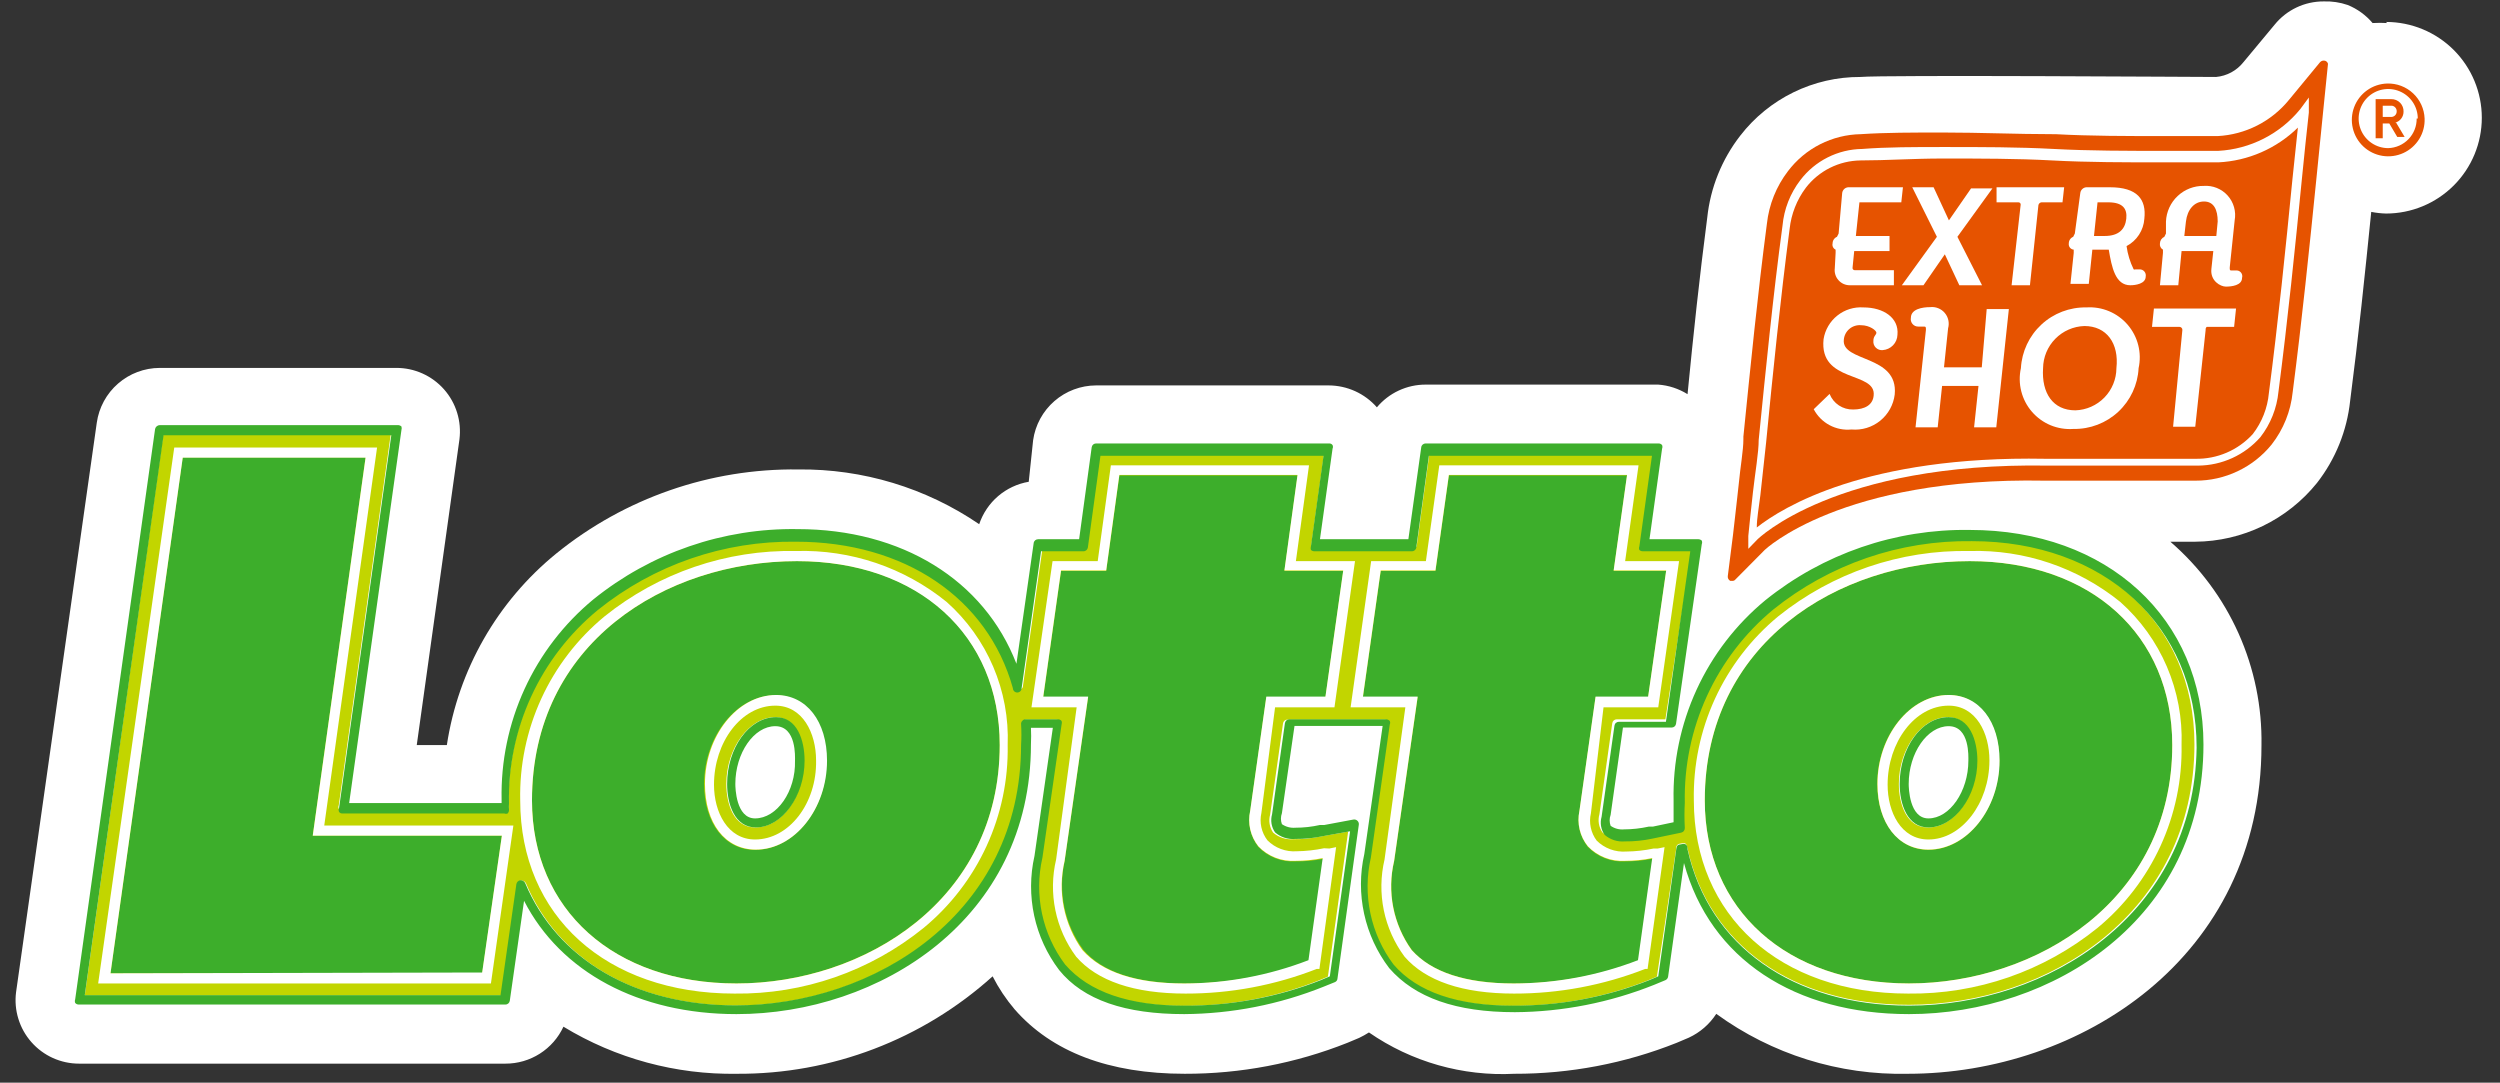 <svg width="127" height="55" viewBox="0 0 127 55" fill="none" xmlns="http://www.w3.org/2000/svg">
<rect x="0" y="0" width="127" height="55" fill="#333333" stroke="none"/>
<path d="M121.265 1.171C121.02 1.156 120.774 1.156 120.528 1.171C120.187 0.767 119.753 0.452 119.263 0.253C118.87 0.118 118.455 0.057 118.039 0.072C117.563 0.07 117.091 0.176 116.661 0.38C116.23 0.585 115.851 0.883 115.551 1.254L113.966 3.159C113.797 3.372 113.587 3.548 113.348 3.677C113.109 3.806 112.846 3.885 112.575 3.91C111.769 3.91 95.71 3.799 94.5 3.91C93.325 3.906 92.165 4.173 91.109 4.689C90.053 5.205 89.13 5.956 88.41 6.885C87.471 8.091 86.888 9.536 86.728 11.056C86.338 14.032 86.019 17.035 85.727 20.024C85.278 19.744 84.767 19.576 84.239 19.538H72.421C71.949 19.537 71.483 19.641 71.055 19.84C70.627 20.039 70.249 20.33 69.946 20.692C69.64 20.343 69.264 20.064 68.842 19.872C68.42 19.681 67.962 19.581 67.499 19.579H55.68C54.902 19.582 54.151 19.864 53.564 20.375C52.977 20.885 52.593 21.59 52.483 22.36L52.26 24.474C51.685 24.572 51.147 24.824 50.704 25.203C50.261 25.583 49.929 26.076 49.743 26.629C47.037 24.783 43.829 23.812 40.553 23.848C36.083 23.791 31.734 25.301 28.262 28.116C25.263 30.557 23.28 34.027 22.7 37.849H21.171L23.34 22.319C23.397 21.863 23.357 21.401 23.221 20.963C23.086 20.525 22.859 20.121 22.555 19.777C22.251 19.434 21.877 19.159 21.459 18.972C21.04 18.784 20.587 18.688 20.128 18.69H8.115C7.337 18.692 6.586 18.974 5.998 19.485C5.411 19.995 5.027 20.7 4.917 21.47L0.816 50.404C0.758 50.858 0.798 51.319 0.933 51.756C1.067 52.194 1.293 52.597 1.596 52.94C1.898 53.283 2.27 53.559 2.687 53.747C3.104 53.935 3.556 54.033 4.013 54.033H25.676C26.295 54.035 26.902 53.859 27.424 53.526C27.947 53.194 28.363 52.718 28.623 52.156C31.277 53.77 34.333 54.599 37.438 54.548C42.233 54.575 46.864 52.809 50.425 49.598C50.73 50.195 51.103 50.755 51.537 51.267C53.428 53.435 56.334 54.548 60.185 54.548C63.013 54.554 65.816 54.021 68.444 52.977L69.042 52.726C69.215 52.644 69.382 52.551 69.543 52.448C71.704 53.944 74.3 54.683 76.926 54.548C79.749 54.555 82.548 54.022 85.171 52.977L85.796 52.712C86.364 52.448 86.846 52.029 87.187 51.503C90.009 53.558 93.429 54.627 96.919 54.548C105.623 54.548 114.883 48.694 114.883 37.863C114.916 35.905 114.518 33.964 113.718 32.176C112.918 30.389 111.735 28.799 110.253 27.519H111.519C112.707 27.511 113.879 27.238 114.949 26.721C116.019 26.204 116.961 25.455 117.706 24.529C118.645 23.323 119.228 21.878 119.388 20.358C119.805 17.16 120.139 13.934 120.459 10.764C120.706 10.813 120.957 10.841 121.21 10.848C122.5 10.848 123.738 10.335 124.651 9.422C125.563 8.51 126.076 7.272 126.076 5.981C126.076 4.691 125.563 3.453 124.651 2.54C123.738 1.628 122.5 1.115 121.21 1.115L121.265 1.171Z" fill="white"/>
<path d="M100.062 27.366C96.395 27.312 92.824 28.541 89.968 30.842C88.528 32.034 87.377 33.536 86.6 35.236C85.822 36.936 85.438 38.789 85.477 40.658C85.454 41.079 85.454 41.502 85.477 41.923C85.482 41.98 85.466 42.036 85.433 42.082C85.4 42.128 85.351 42.16 85.296 42.173L83.822 42.479C83.365 42.576 82.899 42.623 82.432 42.618C82.247 42.634 82.06 42.613 81.883 42.556C81.707 42.498 81.543 42.406 81.403 42.285C81.311 42.153 81.249 42.002 81.223 41.843C81.197 41.684 81.206 41.522 81.25 41.367L81.903 36.737C81.91 36.683 81.937 36.633 81.978 36.597C82.019 36.561 82.071 36.542 82.126 36.542H84.601L85.949 27.88H83.53C83.468 27.88 83.407 27.855 83.363 27.811C83.339 27.753 83.339 27.688 83.363 27.63L84.003 23.028H72.616L71.976 27.686C71.973 27.715 71.963 27.743 71.949 27.769C71.934 27.794 71.915 27.817 71.892 27.835C71.868 27.853 71.842 27.867 71.813 27.874C71.785 27.882 71.755 27.884 71.726 27.88H66.79C66.728 27.878 66.668 27.854 66.623 27.811C66.605 27.752 66.605 27.689 66.623 27.63L67.263 23.028H55.875L55.236 27.686C55.23 27.735 55.207 27.781 55.172 27.817C55.137 27.852 55.091 27.874 55.041 27.88H52.956L51.968 34.832C51.968 34.891 51.945 34.948 51.903 34.989C51.861 35.031 51.805 35.054 51.746 35.054C51.687 35.054 51.63 35.031 51.589 34.989C51.547 34.948 51.523 34.891 51.523 34.832C50.216 30.244 45.962 27.393 40.511 27.393C36.849 27.34 33.283 28.57 30.431 30.869C28.976 32.048 27.808 33.541 27.013 35.237C26.218 36.932 25.818 38.786 25.843 40.658C25.836 40.774 25.836 40.89 25.843 41.005C25.841 41.068 25.817 41.127 25.773 41.172C25.72 41.193 25.66 41.193 25.607 41.172H17.375C17.343 41.173 17.31 41.166 17.281 41.152C17.252 41.137 17.227 41.116 17.209 41.089C17.196 41.06 17.189 41.03 17.189 40.998C17.189 40.967 17.196 40.937 17.209 40.908L19.864 21.957H8.31L4.306 50.571H25.467L26.274 44.926C26.282 44.878 26.305 44.833 26.34 44.798C26.375 44.763 26.42 44.74 26.468 44.732C26.519 44.727 26.571 44.737 26.616 44.762C26.66 44.787 26.696 44.825 26.719 44.871C28.346 48.764 32.28 51.086 37.411 51.086C44.432 51.086 51.913 46.442 51.913 37.849C51.934 37.502 51.934 37.154 51.913 36.806C51.909 36.773 51.913 36.739 51.925 36.708C51.937 36.676 51.957 36.648 51.982 36.626C52.001 36.6 52.027 36.581 52.056 36.569C52.086 36.556 52.118 36.552 52.149 36.556H53.651C53.685 36.555 53.719 36.562 53.751 36.577C53.782 36.591 53.81 36.613 53.831 36.64C53.852 36.698 53.852 36.762 53.831 36.82L52.858 43.578C52.644 44.513 52.636 45.484 52.836 46.423C53.035 47.362 53.436 48.246 54.012 49.014C55.236 50.404 57.21 51.1 60.046 51.1C62.425 51.115 64.784 50.676 66.998 49.807L67.457 49.612L68.486 42.243L67.096 42.493C66.639 42.591 66.172 42.637 65.705 42.632C65.52 42.648 65.334 42.627 65.157 42.569C64.98 42.512 64.817 42.42 64.676 42.298C64.585 42.166 64.523 42.016 64.497 41.857C64.47 41.698 64.479 41.535 64.523 41.381L65.177 36.751C65.184 36.697 65.21 36.647 65.251 36.611C65.292 36.575 65.345 36.556 65.4 36.556H70.349C70.383 36.557 70.417 36.565 70.448 36.579C70.479 36.593 70.507 36.614 70.53 36.64C70.544 36.668 70.551 36.699 70.551 36.73C70.551 36.761 70.544 36.792 70.53 36.82L69.571 43.578C69.356 44.513 69.349 45.484 69.548 46.423C69.747 47.362 70.149 48.246 70.725 49.014C71.934 50.404 73.909 51.1 76.759 51.1C79.137 51.115 81.497 50.676 83.711 49.807L84.17 49.612L85.143 43.174C85.143 42.896 85.24 42.868 85.435 42.841C85.63 42.813 85.671 42.841 85.727 43.105C86.811 48.013 91.08 51.044 96.975 51.044C104.011 51.044 111.477 46.4 111.477 37.807C111.477 31.676 106.777 27.366 100.062 27.366ZM38.356 42.034C37.272 42.034 36.896 40.839 36.896 39.824C36.896 38.016 38.05 36.431 39.385 36.431C40.456 36.431 40.776 37.613 40.776 38.642C40.873 40.394 39.747 42.034 38.356 42.034ZM97.921 42.034C96.85 42.034 96.461 40.839 96.461 39.824C96.461 38.016 97.629 36.431 98.95 36.431C100.02 36.431 100.34 37.613 100.34 38.642C100.451 40.394 99.283 42.034 97.962 42.034H97.921Z" fill="#C2D500"/>
<path d="M118.123 3.089C118.077 3.074 118.028 3.073 117.981 3.085C117.934 3.097 117.892 3.123 117.859 3.159L116.288 5.064C115.846 5.609 115.295 6.055 114.67 6.373C114.044 6.692 113.36 6.876 112.659 6.913C111.839 6.913 110.949 6.913 109.976 6.913C108.057 6.913 106.18 6.913 104.414 6.816H104.261C102.454 6.816 100.59 6.732 98.7 6.732C97.17 6.732 95.794 6.732 94.528 6.816C93.81 6.828 93.104 7.003 92.463 7.328C91.822 7.654 91.264 8.12 90.83 8.693C90.236 9.468 89.866 10.391 89.759 11.362C89.287 14.95 88.925 18.62 88.564 22.18V22.319C88.564 22.875 88.411 23.709 88.327 24.599L88.244 25.35C88.16 26.059 88.091 26.74 88.035 27.185L87.771 29.27C87.766 29.318 87.775 29.366 87.797 29.408C87.819 29.45 87.854 29.485 87.896 29.507H87.993C88.025 29.511 88.057 29.507 88.086 29.494C88.116 29.482 88.141 29.463 88.16 29.437L89.648 27.936C89.648 27.936 93.527 24.223 103.872 24.418H106.958H107.681H111.533C112.273 24.42 113.005 24.256 113.673 23.938C114.342 23.621 114.932 23.158 115.398 22.583C116 21.812 116.371 20.886 116.469 19.913C116.941 16.284 117.317 12.6 117.678 9.026L118.012 5.703L118.262 3.242C118.253 3.208 118.236 3.175 118.212 3.149C118.187 3.122 118.157 3.102 118.123 3.089Z" fill="#E65300"/>
<path d="M109.975 8.164C108.043 8.164 106.152 8.164 104.317 8.067C102.481 7.97 100.618 7.97 98.755 7.97C97.239 7.97 95.863 7.97 94.584 8.067C94.045 8.073 93.515 8.202 93.034 8.443C92.552 8.683 92.131 9.03 91.803 9.457C91.348 10.067 91.065 10.787 90.983 11.543C90.51 15.144 90.135 18.843 89.787 22.402C89.787 23.069 89.606 24.084 89.495 25.085C89.495 25.669 89.37 26.239 89.314 26.712C90.621 25.683 94.876 23.055 103.969 23.222H107.056H111.588C112.149 23.219 112.703 23.093 113.209 22.853C113.716 22.612 114.164 22.264 114.522 21.832C114.988 21.229 115.273 20.506 115.342 19.746C115.815 16.117 116.19 12.447 116.538 8.887C116.635 8.011 116.719 7.136 116.816 6.26C115.73 7.325 114.29 7.953 112.77 8.025C111.839 8.15 110.949 8.164 109.975 8.164Z" fill="#E65300"/>
<path d="M116.858 5.537C116.35 6.163 115.716 6.676 114.998 7.042C114.279 7.409 113.492 7.62 112.687 7.664C111.825 7.664 110.949 7.664 109.975 7.664C108.057 7.664 106.152 7.664 104.33 7.567C102.509 7.469 100.618 7.469 98.769 7.469C97.24 7.469 95.863 7.469 94.598 7.567C93.988 7.575 93.388 7.722 92.844 7.997C92.299 8.271 91.825 8.666 91.456 9.152C90.943 9.821 90.63 10.62 90.552 11.46C90.065 15.061 89.704 18.759 89.342 22.346C89.342 22.986 89.161 24.015 89.05 25.002C88.939 25.989 88.869 26.671 88.814 27.227V27.88L89.272 27.407C89.272 27.407 93.221 23.473 104.039 23.653H107.139H111.672C112.27 23.648 112.86 23.516 113.404 23.267C113.948 23.018 114.433 22.657 114.828 22.207C115.345 21.54 115.664 20.74 115.746 19.899C116.218 16.256 116.594 12.586 116.941 9.04C117.053 7.928 117.164 6.816 117.289 5.717V4.953L116.858 5.537ZM111.519 23.306H106.986H103.899C94.806 23.139 90.552 25.767 89.245 26.796C89.245 26.323 89.356 25.753 89.425 25.169C89.537 24.168 89.648 23.153 89.718 22.485C90.065 18.926 90.441 15.228 90.913 11.627C90.995 10.87 91.279 10.15 91.734 9.541C92.062 9.114 92.482 8.767 92.964 8.526C93.446 8.285 93.976 8.157 94.514 8.15C95.821 8.15 97.198 8.053 98.686 8.053C100.576 8.053 102.453 8.053 104.247 8.15C106.041 8.248 107.973 8.248 109.906 8.248C110.879 8.248 111.769 8.248 112.687 8.248C114.206 8.175 115.646 7.547 116.733 6.482C116.635 7.358 116.552 8.234 116.455 9.11C116.107 12.669 115.732 16.34 115.259 19.969C115.19 20.728 114.905 21.451 114.439 22.054C114.069 22.459 113.618 22.78 113.114 22.996C112.611 23.212 112.067 23.318 111.519 23.306Z" fill="white"/>
<path d="M98.992 36.431C97.601 36.431 96.503 38.016 96.503 39.824C96.503 40.839 96.892 42.034 97.963 42.034C99.284 42.034 100.451 40.449 100.451 38.642C100.451 37.613 100.062 36.431 98.992 36.431ZM97.963 41.575C96.989 41.575 96.962 40.004 96.962 39.824C96.962 38.252 97.907 36.89 98.992 36.89C100.076 36.89 99.993 38.461 99.993 38.642C99.993 40.199 99.047 41.575 97.963 41.575Z" fill="#3DAE2B"/>
<path d="M39.427 36.431C38.036 36.431 36.938 38.016 36.938 39.824C36.938 40.839 37.313 42.034 38.398 42.034C39.719 42.034 40.873 40.449 40.873 38.642C40.873 37.613 40.497 36.431 39.427 36.431ZM38.356 41.575C37.383 41.575 37.355 40.004 37.355 39.824C37.355 38.252 38.301 36.89 39.385 36.89C40.47 36.89 40.386 38.461 40.386 38.642C40.428 40.199 39.468 41.575 38.356 41.575Z" fill="#3DAE2B"/>
<path d="M15.887 42.451L18.571 23.236H9.283L5.613 49.445H24.494L25.495 42.451H15.887Z" fill="#3DAE2B"/>
<path d="M19.155 22.736H8.852L4.987 49.959H24.939L26.079 41.937H16.472L19.155 22.736ZM5.613 49.445L9.283 23.25H18.571L15.888 42.451H25.495L24.494 49.403L5.613 49.445Z" fill="white"/>
<path d="M40.484 28.506C33.796 28.506 27.025 32.677 27.025 40.658C27.025 46.219 31.196 49.96 37.411 49.96C43.89 49.96 50.786 45.719 50.786 37.849C50.786 32.26 46.699 28.506 40.484 28.506ZM38.356 43.174C36.799 43.174 35.77 41.784 35.77 39.837C35.77 37.39 37.425 35.319 39.385 35.319C40.929 35.319 41.971 36.709 41.971 38.656C42.013 41.089 40.358 43.174 38.356 43.174Z" fill="#3DAE2B"/>
<path d="M48.089 30.578C45.931 28.828 43.218 27.911 40.442 27.991C36.908 27.922 33.463 29.099 30.709 31.314C29.336 32.447 28.238 33.877 27.496 35.495C26.755 37.113 26.389 38.878 26.427 40.658C26.427 46.525 30.793 50.474 37.313 50.474C40.807 50.518 44.206 49.337 46.921 47.137C48.285 46.01 49.378 44.589 50.117 42.981C50.856 41.373 51.223 39.619 51.19 37.849C51.242 36.483 50.99 35.123 50.454 33.866C49.918 32.609 49.111 31.486 48.089 30.578ZM37.411 49.96C31.196 49.96 27.025 46.219 27.025 40.658C27.025 32.677 33.796 28.506 40.484 28.506C46.643 28.506 50.786 32.26 50.786 37.849C50.786 45.719 43.918 49.96 37.411 49.96Z" fill="white"/>
<path d="M39.427 35.305C37.467 35.305 35.812 37.377 35.812 39.824C35.812 41.826 36.841 43.16 38.398 43.16C40.359 43.16 42.013 41.089 42.013 38.642C42.013 36.64 40.97 35.305 39.427 35.305ZM38.356 42.646C36.966 42.646 36.271 41.256 36.271 39.865C36.271 37.696 37.661 35.847 39.385 35.847C40.776 35.847 41.457 37.237 41.457 38.628C41.499 40.811 40.081 42.646 38.356 42.646Z" fill="white"/>
<path d="M65.803 43.758C65.455 43.779 65.107 43.723 64.783 43.596C64.459 43.469 64.167 43.273 63.926 43.022C63.726 42.77 63.585 42.478 63.513 42.165C63.441 41.852 63.439 41.527 63.509 41.214L64.329 35.416H67.332L68.236 29.006H65.247L65.914 24.154H56.863L56.195 29.006H53.901L52.997 35.416H55.278L54.082 43.758C53.911 44.534 53.908 45.338 54.073 46.115C54.239 46.892 54.569 47.624 55.041 48.263C56.014 49.389 57.752 49.959 60.213 49.959C62.375 49.966 64.519 49.575 66.54 48.806L67.263 43.619C66.782 43.717 66.293 43.764 65.803 43.758Z" fill="#3DAE2B"/>
<path d="M67.263 43.091C66.805 43.187 66.34 43.238 65.872 43.244C65.599 43.264 65.325 43.224 65.068 43.128C64.811 43.032 64.578 42.882 64.385 42.688C64.235 42.492 64.13 42.267 64.077 42.027C64.025 41.786 64.025 41.537 64.079 41.297L64.774 35.931H67.791L68.834 28.506H65.831L66.498 23.64H56.432L55.764 28.506H53.47L52.399 35.931H54.694L53.651 43.661C53.45 44.508 53.438 45.389 53.613 46.241C53.788 47.094 54.148 47.898 54.666 48.597C55.736 49.834 57.613 50.474 60.227 50.474C62.506 50.478 64.765 50.053 66.887 49.223H67.026L67.874 43.035L67.527 43.105L67.263 43.091ZM60.158 49.96C57.697 49.96 55.987 49.389 54.986 48.263C54.519 47.617 54.197 46.877 54.041 46.095C53.885 45.313 53.899 44.507 54.082 43.731L55.278 35.388H52.997L53.901 28.979H56.195L56.863 24.126H65.914L65.247 28.979H68.236L67.332 35.388H64.329L63.509 41.186C63.439 41.499 63.441 41.824 63.513 42.137C63.585 42.45 63.726 42.742 63.926 42.994C64.167 43.245 64.459 43.441 64.783 43.568C65.107 43.696 65.455 43.751 65.803 43.731C66.27 43.731 66.736 43.684 67.193 43.592L66.47 48.778C64.456 49.554 62.316 49.955 60.158 49.96Z" fill="white"/>
<path d="M82.543 43.758C82.195 43.779 81.847 43.723 81.523 43.596C81.199 43.469 80.907 43.273 80.666 43.022C80.464 42.771 80.32 42.479 80.246 42.167C80.171 41.854 80.167 41.528 80.235 41.214L81.055 35.416H83.725L84.642 29.006H81.973L82.654 24.154H73.603L72.921 29.006H70.141L69.237 35.416H72.018L70.822 43.758C70.643 44.53 70.631 45.332 70.787 46.108C70.943 46.885 71.263 47.62 71.726 48.263C72.699 49.389 74.506 49.959 76.912 49.959C79.073 49.966 81.218 49.575 83.238 48.806L83.961 43.619C83.494 43.713 83.019 43.76 82.543 43.758Z" fill="#3DAE2B"/>
<path d="M81.459 35.931H84.239L85.296 28.506H82.557L83.238 23.64H73.116L72.435 28.506H69.654L68.611 35.931H71.392L70.335 43.661C70.135 44.508 70.122 45.389 70.297 46.241C70.473 47.094 70.832 47.898 71.35 48.597C72.421 49.834 74.298 50.474 76.912 50.474C79.191 50.478 81.45 50.053 83.572 49.223H83.697L84.559 43.035L84.212 43.105H84.003C83.546 43.202 83.08 43.253 82.613 43.258C82.337 43.278 82.061 43.239 81.801 43.143C81.542 43.047 81.307 42.896 81.111 42.702C80.964 42.505 80.861 42.279 80.811 42.039C80.76 41.799 80.763 41.55 80.819 41.311L81.459 35.931ZM76.898 49.96C74.437 49.96 72.727 49.389 71.712 48.263C71.248 47.616 70.928 46.876 70.774 46.094C70.621 45.312 70.637 44.506 70.822 43.731L72.018 35.388H69.237L70.141 28.979H72.921L73.603 24.126H82.654L81.973 28.979H84.642L83.725 35.388H81.055L80.235 41.186C80.168 41.501 80.171 41.826 80.246 42.139C80.32 42.452 80.464 42.744 80.666 42.994C80.907 43.245 81.2 43.441 81.524 43.568C81.848 43.696 82.195 43.751 82.543 43.731C83.01 43.73 83.476 43.684 83.933 43.592L83.21 48.778C81.196 49.554 79.057 49.955 76.898 49.96Z" fill="white"/>
<path d="M100.062 28.506C93.374 28.506 86.603 32.677 86.603 40.658C86.603 46.219 90.774 49.96 96.975 49.96C103.454 49.96 110.351 45.719 110.351 37.849C110.351 32.26 106.221 28.506 100.062 28.506ZM97.962 43.174C96.419 43.174 95.362 41.784 95.362 39.824C95.362 37.377 97.017 35.305 98.977 35.305C100.521 35.305 101.563 36.695 101.563 38.642C101.577 41.089 99.923 43.174 97.962 43.174Z" fill="#3DAE2B"/>
<path d="M107.709 30.578C105.55 28.831 102.838 27.913 100.062 27.991C96.529 27.926 93.085 29.102 90.329 31.314C88.959 32.45 87.862 33.879 87.12 35.497C86.379 37.114 86.012 38.879 86.047 40.658C86.047 46.525 90.426 50.474 96.933 50.474C100.432 50.517 103.835 49.337 106.555 47.137C107.919 46.01 109.012 44.589 109.751 42.981C110.49 41.373 110.857 39.619 110.823 37.849C110.871 36.483 110.616 35.123 110.078 33.866C109.539 32.609 108.731 31.486 107.709 30.578ZM96.975 49.959C90.774 49.959 86.603 46.219 86.603 40.658C86.603 32.677 93.374 28.506 100.062 28.506C106.221 28.506 110.351 32.26 110.351 37.849C110.351 45.719 103.454 49.959 96.975 49.959Z" fill="white"/>
<path d="M98.992 35.305C97.031 35.305 95.376 37.377 95.376 39.824C95.376 41.826 96.419 43.16 97.963 43.16C99.923 43.16 101.578 41.089 101.578 38.642C101.578 36.64 100.535 35.305 98.992 35.305ZM97.963 42.646C96.572 42.646 95.891 41.256 95.891 39.865C95.891 37.696 97.281 35.847 98.992 35.847C100.382 35.847 101.063 37.237 101.063 38.628C101.063 40.811 99.645 42.646 97.963 42.646Z" fill="white"/>
<path d="M93.249 12.85C93.249 12.85 93.249 12.725 93.249 12.683C93.19 12.656 93.143 12.609 93.115 12.551C93.087 12.492 93.08 12.426 93.096 12.363C93.096 12.292 93.117 12.222 93.157 12.163C93.196 12.104 93.252 12.057 93.318 12.03L93.402 11.863L93.583 9.805C93.592 9.729 93.628 9.658 93.683 9.604C93.739 9.551 93.812 9.519 93.888 9.513H96.669L96.586 10.278H94.459L94.278 11.988H95.988V12.753H94.194L94.111 13.587C94.107 13.604 94.106 13.621 94.11 13.638C94.114 13.655 94.121 13.671 94.132 13.684C94.143 13.698 94.156 13.709 94.172 13.716C94.188 13.723 94.205 13.726 94.222 13.726H96.21V14.491H93.972C93.863 14.492 93.755 14.469 93.655 14.425C93.555 14.38 93.466 14.315 93.394 14.233C93.321 14.152 93.267 14.056 93.235 13.951C93.203 13.847 93.193 13.737 93.207 13.629L93.249 12.85Z" fill="white"/>
<path d="M99.436 12.03L100.688 14.491H99.534L98.797 12.919L97.712 14.491H96.614L98.394 12.03L97.142 9.513H98.227L99.005 11.195L100.131 9.569H101.216L99.436 12.03Z" fill="white"/>
<path d="M102.648 10.417C102.652 10.4 102.653 10.383 102.649 10.366C102.646 10.349 102.638 10.333 102.627 10.319C102.616 10.306 102.603 10.295 102.587 10.288C102.571 10.281 102.554 10.277 102.537 10.278H101.425V9.513H104.859L104.775 10.278H103.705C103.668 10.283 103.634 10.298 103.607 10.323C103.579 10.348 103.56 10.381 103.552 10.417L103.121 14.491H102.189L102.648 10.417Z" fill="white"/>
<path d="M105.345 12.85C105.345 12.85 105.345 12.725 105.345 12.683C105.307 12.68 105.271 12.669 105.237 12.65C105.204 12.632 105.174 12.607 105.151 12.578C105.127 12.548 105.11 12.513 105.101 12.476C105.091 12.439 105.089 12.401 105.095 12.363C105.095 12.292 105.116 12.222 105.156 12.163C105.195 12.104 105.252 12.057 105.318 12.03L105.401 11.863L105.679 9.805C105.688 9.729 105.724 9.658 105.78 9.604C105.836 9.551 105.908 9.519 105.985 9.513H107.181C108.571 9.513 109.044 10.125 108.933 11.112C108.914 11.402 108.82 11.682 108.662 11.925C108.504 12.169 108.286 12.367 108.029 12.502C108.085 12.913 108.207 13.312 108.39 13.684C108.406 13.692 108.422 13.695 108.439 13.695C108.456 13.695 108.473 13.692 108.488 13.684H108.696C108.742 13.684 108.786 13.693 108.828 13.711C108.869 13.73 108.906 13.758 108.935 13.793C108.964 13.827 108.985 13.868 108.997 13.912C109.009 13.955 109.01 14.001 109.002 14.046C109.002 14.421 108.474 14.491 108.223 14.491C107.459 14.491 107.278 13.587 107.125 12.683H106.291L106.11 14.421H105.179L105.345 12.85ZM106.917 11.988C107.653 11.988 107.959 11.627 108.015 11.112C108.071 10.598 107.834 10.278 107.097 10.278H106.555L106.374 11.988H106.917Z" fill="white"/>
<path d="M109.878 12.85C109.878 12.85 109.878 12.725 109.878 12.683C109.823 12.652 109.778 12.605 109.751 12.548C109.723 12.49 109.714 12.426 109.725 12.363C109.727 12.292 109.749 12.223 109.788 12.164C109.828 12.105 109.883 12.059 109.948 12.03L110.031 11.863V11.251C110.053 10.759 110.265 10.295 110.624 9.958C110.982 9.62 111.458 9.436 111.95 9.444C112.176 9.427 112.404 9.463 112.614 9.548C112.825 9.633 113.014 9.765 113.165 9.934C113.317 10.103 113.428 10.305 113.489 10.523C113.551 10.742 113.562 10.972 113.521 11.195L113.271 13.587C113.271 13.698 113.271 13.74 113.34 13.74C113.41 13.74 113.507 13.74 113.591 13.74C113.638 13.736 113.686 13.743 113.73 13.761C113.774 13.78 113.813 13.809 113.843 13.846C113.873 13.883 113.894 13.927 113.903 13.974C113.913 14.021 113.91 14.069 113.896 14.115C113.896 14.505 113.354 14.56 113.076 14.56C112.798 14.56 112.27 14.268 112.339 13.656L112.436 12.753H110.824L110.657 14.491H109.725L109.878 12.85ZM112.659 11.251C112.659 10.653 112.464 10.236 111.964 10.236C111.463 10.236 111.116 10.653 111.046 11.251L110.963 11.988H112.589L112.659 11.251Z" fill="white"/>
<path d="M92.943 20.011C93.037 20.249 93.202 20.453 93.416 20.595C93.63 20.737 93.882 20.809 94.139 20.803C94.737 20.803 95.14 20.567 95.182 20.094C95.321 18.843 92.401 19.482 92.637 17.23C92.713 16.756 92.963 16.327 93.339 16.029C93.714 15.73 94.189 15.583 94.667 15.617C95.682 15.617 96.475 16.145 96.391 17.007C96.385 17.207 96.305 17.397 96.166 17.541C96.027 17.685 95.84 17.772 95.641 17.786C95.577 17.792 95.513 17.785 95.452 17.763C95.392 17.742 95.337 17.707 95.292 17.662C95.246 17.617 95.212 17.562 95.19 17.502C95.169 17.441 95.161 17.377 95.168 17.313C95.168 17.077 95.307 17.021 95.321 16.91C95.335 16.799 94.987 16.521 94.542 16.521C94.436 16.511 94.329 16.523 94.228 16.555C94.126 16.587 94.032 16.638 93.951 16.707C93.869 16.775 93.802 16.859 93.753 16.954C93.704 17.048 93.675 17.151 93.666 17.258C93.541 18.412 96.447 18.008 96.252 20.038C96.189 20.562 95.925 21.041 95.515 21.373C95.105 21.706 94.581 21.865 94.055 21.818C93.669 21.857 93.281 21.78 92.939 21.597C92.597 21.414 92.318 21.132 92.137 20.789L92.943 20.011Z" fill="white"/>
<path d="M98.435 21.707H97.309L97.837 16.757C97.837 16.632 97.837 16.59 97.754 16.59C97.671 16.59 97.573 16.59 97.448 16.59C97.392 16.591 97.337 16.58 97.286 16.557C97.236 16.534 97.191 16.5 97.155 16.457C97.119 16.414 97.093 16.364 97.079 16.31C97.064 16.256 97.062 16.2 97.073 16.145C97.073 15.7 97.657 15.603 98.046 15.603C98.184 15.586 98.325 15.604 98.455 15.655C98.585 15.705 98.7 15.787 98.791 15.893C98.882 15.999 98.945 16.126 98.975 16.262C99.005 16.398 99.001 16.539 98.964 16.674L98.755 18.662H100.674L100.924 15.7H102.05L101.411 21.707H100.284L100.507 19.607H98.658L98.435 21.707Z" fill="white"/>
<path d="M105.985 15.617C106.379 15.59 106.774 15.656 107.139 15.809C107.503 15.961 107.827 16.197 108.085 16.496C108.342 16.796 108.527 17.151 108.623 17.534C108.72 17.917 108.726 18.318 108.641 18.703C108.598 19.547 108.228 20.34 107.611 20.916C106.993 21.492 106.176 21.806 105.332 21.79C104.936 21.819 104.54 21.755 104.173 21.604C103.807 21.452 103.481 21.217 103.222 20.917C102.963 20.617 102.777 20.261 102.68 19.877C102.583 19.492 102.576 19.091 102.662 18.703C102.709 17.859 103.081 17.065 103.701 16.49C104.32 15.914 105.139 15.601 105.985 15.617ZM105.429 20.845C105.986 20.827 106.514 20.594 106.903 20.195C107.292 19.795 107.511 19.261 107.514 18.703C107.653 17.438 107.014 16.562 105.888 16.562C105.329 16.58 104.799 16.813 104.408 17.212C104.017 17.61 103.795 18.145 103.788 18.703C103.705 19.969 104.289 20.845 105.429 20.845Z" fill="white"/>
<path d="M110.865 16.757C110.865 16.716 110.849 16.677 110.821 16.649C110.792 16.62 110.753 16.604 110.712 16.604H109.322L109.419 15.672H113.591L113.493 16.604H112.103C112.081 16.623 112.065 16.646 112.055 16.673C112.045 16.7 112.043 16.729 112.047 16.757L111.519 21.679H110.393L110.865 16.757Z" fill="white"/>
<path d="M100.062 26.921C96.289 26.863 92.615 28.128 89.676 30.494C88.184 31.728 86.99 33.283 86.183 35.043C85.377 36.803 84.978 38.722 85.018 40.658C85.018 40.936 85.018 41.353 85.018 41.77L83.961 41.993H83.753C83.342 42.084 82.922 42.131 82.501 42.132C82.26 42.155 82.018 42.091 81.82 41.951C81.754 41.771 81.754 41.574 81.82 41.395L82.446 36.959H84.921C84.975 36.96 85.028 36.94 85.069 36.904C85.11 36.868 85.136 36.819 85.143 36.765L86.45 27.644C86.474 27.586 86.474 27.521 86.45 27.463C86.405 27.42 86.346 27.395 86.283 27.393H83.794L84.434 22.791C84.457 22.733 84.457 22.669 84.434 22.61C84.412 22.584 84.385 22.562 84.353 22.547C84.322 22.533 84.288 22.526 84.253 22.527H72.421C72.367 22.527 72.314 22.546 72.273 22.582C72.232 22.618 72.205 22.668 72.199 22.722L71.545 27.393H67.054L67.694 22.791C67.707 22.763 67.714 22.732 67.714 22.701C67.714 22.67 67.707 22.639 67.694 22.61C67.675 22.584 67.65 22.562 67.621 22.547C67.592 22.533 67.559 22.526 67.527 22.527H55.681C55.626 22.527 55.574 22.546 55.532 22.582C55.492 22.618 55.465 22.668 55.458 22.722L54.819 27.393H52.733C52.679 27.393 52.626 27.413 52.585 27.448C52.544 27.484 52.517 27.534 52.511 27.588L51.635 33.72C49.994 29.465 45.809 26.879 40.512 26.879C36.742 26.819 33.072 28.084 30.139 30.452C28.647 31.686 27.453 33.241 26.647 35.001C25.84 36.761 25.442 38.681 25.481 40.616V40.797H17.737L20.393 21.846C20.411 21.787 20.411 21.724 20.393 21.665C20.343 21.62 20.279 21.595 20.212 21.596H8.115C8.06 21.597 8.007 21.617 7.964 21.652C7.921 21.688 7.891 21.736 7.879 21.79L3.819 50.766C3.797 50.824 3.797 50.889 3.819 50.947C3.839 50.972 3.865 50.992 3.893 51.007C3.922 51.021 3.954 51.029 3.986 51.03H25.676C25.731 51.031 25.783 51.011 25.824 50.975C25.865 50.939 25.892 50.889 25.898 50.836L26.622 45.761C28.485 49.389 32.461 51.517 37.411 51.517C44.655 51.517 52.372 46.72 52.372 37.807C52.386 37.53 52.386 37.251 52.372 36.973H53.484L52.552 43.48C52.326 44.48 52.321 45.516 52.537 46.518C52.753 47.519 53.185 48.461 53.804 49.278C55.041 50.808 57.168 51.517 60.158 51.517C62.583 51.5 64.984 51.029 67.235 50.126L67.819 49.89C67.855 49.874 67.885 49.849 67.907 49.818C67.929 49.785 67.942 49.748 67.944 49.709L69.028 41.895C69.033 41.859 69.029 41.823 69.018 41.789C69.006 41.755 68.987 41.724 68.961 41.699C68.936 41.673 68.905 41.654 68.871 41.642C68.836 41.63 68.8 41.627 68.764 41.631L67.277 41.909H67.054C66.644 42.002 66.224 42.048 65.803 42.048C65.562 42.069 65.321 42.005 65.121 41.867C65.055 41.688 65.055 41.491 65.121 41.311L65.761 36.876H70.238L69.307 43.383C69.082 44.383 69.079 45.42 69.298 46.422C69.516 47.423 69.951 48.365 70.572 49.181C71.879 50.682 73.964 51.419 76.954 51.419C79.379 51.403 81.779 50.931 84.031 50.029L84.601 49.793C84.637 49.777 84.669 49.752 84.694 49.72C84.718 49.689 84.734 49.651 84.74 49.612L85.546 43.842C86.881 48.736 91.191 51.517 96.975 51.517C104.233 51.517 111.936 46.72 111.936 37.821C111.936 31.412 107.056 26.921 100.062 26.921ZM96.975 51.086C91.08 51.086 86.812 48.055 85.727 43.147C85.727 42.91 85.63 42.841 85.435 42.883C85.24 42.924 85.185 42.883 85.143 43.216L84.239 49.598L83.781 49.793C81.567 50.662 79.207 51.101 76.829 51.086C74.048 51.086 72.004 50.404 70.794 49C70.218 48.232 69.817 47.348 69.618 46.409C69.418 45.47 69.426 44.499 69.64 43.564L70.6 36.806C70.613 36.778 70.62 36.747 70.62 36.716C70.62 36.685 70.613 36.654 70.6 36.626C70.577 36.6 70.549 36.58 70.518 36.565C70.487 36.551 70.453 36.543 70.419 36.542H65.497C65.442 36.542 65.39 36.561 65.349 36.597C65.308 36.633 65.281 36.683 65.274 36.737L64.621 41.367C64.577 41.522 64.568 41.684 64.594 41.843C64.621 42.002 64.682 42.153 64.774 42.285C64.914 42.406 65.078 42.498 65.254 42.556C65.431 42.613 65.618 42.634 65.803 42.618C66.27 42.623 66.736 42.577 67.193 42.479L68.584 42.229L67.555 49.598L67.096 49.793C64.882 50.662 62.522 51.101 60.144 51.086C57.363 51.086 55.333 50.404 54.11 49C53.534 48.232 53.132 47.348 52.933 46.409C52.734 45.47 52.741 44.499 52.956 43.564L53.929 36.806C53.949 36.748 53.949 36.684 53.929 36.626C53.907 36.599 53.88 36.577 53.848 36.563C53.817 36.548 53.783 36.541 53.748 36.542H52.107C52.076 36.538 52.044 36.542 52.015 36.555C51.985 36.567 51.96 36.587 51.941 36.612C51.915 36.634 51.896 36.662 51.884 36.694C51.871 36.725 51.867 36.759 51.871 36.792C51.893 37.14 51.893 37.488 51.871 37.835C51.871 46.428 44.391 51.072 37.369 51.072C32.294 51.072 28.304 48.75 26.677 44.857C26.655 44.811 26.619 44.773 26.574 44.748C26.529 44.723 26.478 44.713 26.427 44.718C26.378 44.726 26.333 44.749 26.298 44.784C26.263 44.819 26.24 44.864 26.232 44.912L25.426 50.557H4.306L8.31 22.11H19.878L17.223 41.061C17.21 41.09 17.203 41.12 17.203 41.151C17.203 41.183 17.21 41.213 17.223 41.242C17.241 41.269 17.266 41.29 17.295 41.305C17.324 41.319 17.357 41.326 17.389 41.325H25.62C25.674 41.346 25.733 41.346 25.787 41.325C25.831 41.28 25.855 41.221 25.857 41.158C25.85 41.043 25.85 40.926 25.857 40.811C25.818 38.941 26.203 37.086 26.983 35.386C27.763 33.686 28.919 32.184 30.362 30.995C33.213 28.695 36.779 27.466 40.442 27.519C45.934 27.519 50.175 30.369 51.454 34.957C51.454 35.016 51.477 35.073 51.519 35.114C51.561 35.156 51.617 35.18 51.676 35.18C51.735 35.18 51.792 35.156 51.834 35.114C51.875 35.073 51.899 35.016 51.899 34.957L52.886 28.005H55.041C55.096 28.006 55.148 27.986 55.189 27.95C55.23 27.914 55.257 27.865 55.264 27.811L55.903 23.153H67.235L66.595 27.755C66.577 27.814 66.577 27.877 66.595 27.936C66.64 27.979 66.7 28.004 66.762 28.005H71.726C71.78 28.006 71.833 27.986 71.874 27.95C71.915 27.914 71.942 27.865 71.948 27.811L72.588 23.153H83.92L83.28 27.755C83.256 27.813 83.256 27.878 83.28 27.936C83.324 27.98 83.384 28.005 83.447 28.005H85.866L84.629 36.667H82.237C82.183 36.667 82.13 36.687 82.089 36.722C82.048 36.758 82.022 36.808 82.015 36.862L81.361 41.492C81.317 41.647 81.308 41.809 81.334 41.968C81.361 42.127 81.422 42.278 81.514 42.41C81.655 42.531 81.818 42.623 81.995 42.681C82.172 42.738 82.358 42.759 82.543 42.743C83.01 42.748 83.476 42.701 83.933 42.604L85.407 42.298C85.462 42.285 85.511 42.253 85.544 42.207C85.577 42.161 85.593 42.105 85.588 42.048C85.565 41.627 85.565 41.204 85.588 40.783C85.549 38.914 85.933 37.061 86.711 35.361C87.489 33.662 88.64 32.159 90.079 30.967C92.936 28.666 96.506 27.437 100.173 27.491C106.889 27.491 111.588 31.801 111.588 37.974C111.477 46.442 104.011 51.086 96.975 51.086Z" fill="#3DAE2B"/>
<path d="M123.17 6.023C123.184 6.389 123.089 6.751 122.896 7.063C122.704 7.374 122.423 7.622 122.09 7.774C121.757 7.926 121.386 7.976 121.025 7.917C120.663 7.858 120.328 7.693 120.06 7.443C119.792 7.193 119.605 6.869 119.522 6.512C119.438 6.156 119.463 5.783 119.592 5.44C119.721 5.097 119.949 4.8 120.247 4.587C120.545 4.374 120.899 4.255 121.265 4.243C121.754 4.228 122.228 4.407 122.585 4.741C122.942 5.074 123.152 5.535 123.17 6.023ZM122.823 6.023C122.823 5.726 122.735 5.436 122.57 5.189C122.405 4.942 122.17 4.75 121.896 4.636C121.621 4.522 121.319 4.492 121.028 4.55C120.737 4.608 120.469 4.751 120.259 4.961C120.049 5.171 119.906 5.439 119.848 5.73C119.79 6.021 119.82 6.323 119.934 6.598C120.047 6.872 120.24 7.107 120.487 7.272C120.734 7.437 121.024 7.525 121.321 7.525C121.711 7.514 122.081 7.35 122.351 7.07C122.622 6.789 122.771 6.413 122.767 6.023H122.823ZM121.724 6.232L122.155 6.955H121.78L121.377 6.273H121.043V7.024H120.682V5.036H121.474C121.558 5.034 121.641 5.049 121.719 5.081C121.797 5.113 121.867 5.16 121.926 5.22C121.985 5.28 122.03 5.351 122.06 5.43C122.09 5.508 122.104 5.592 122.1 5.676C122.1 5.803 122.058 5.927 121.98 6.028C121.902 6.129 121.792 6.201 121.669 6.232H121.724ZM121.043 5.94H121.446C121.485 5.944 121.524 5.939 121.561 5.927C121.598 5.915 121.632 5.895 121.661 5.869C121.69 5.843 121.713 5.811 121.729 5.775C121.744 5.739 121.752 5.701 121.752 5.662C121.754 5.622 121.748 5.581 121.733 5.544C121.718 5.507 121.696 5.473 121.666 5.445C121.637 5.417 121.603 5.396 121.565 5.383C121.527 5.37 121.486 5.366 121.446 5.37H121.043V5.94Z" fill="#E65300"/>
</svg>
